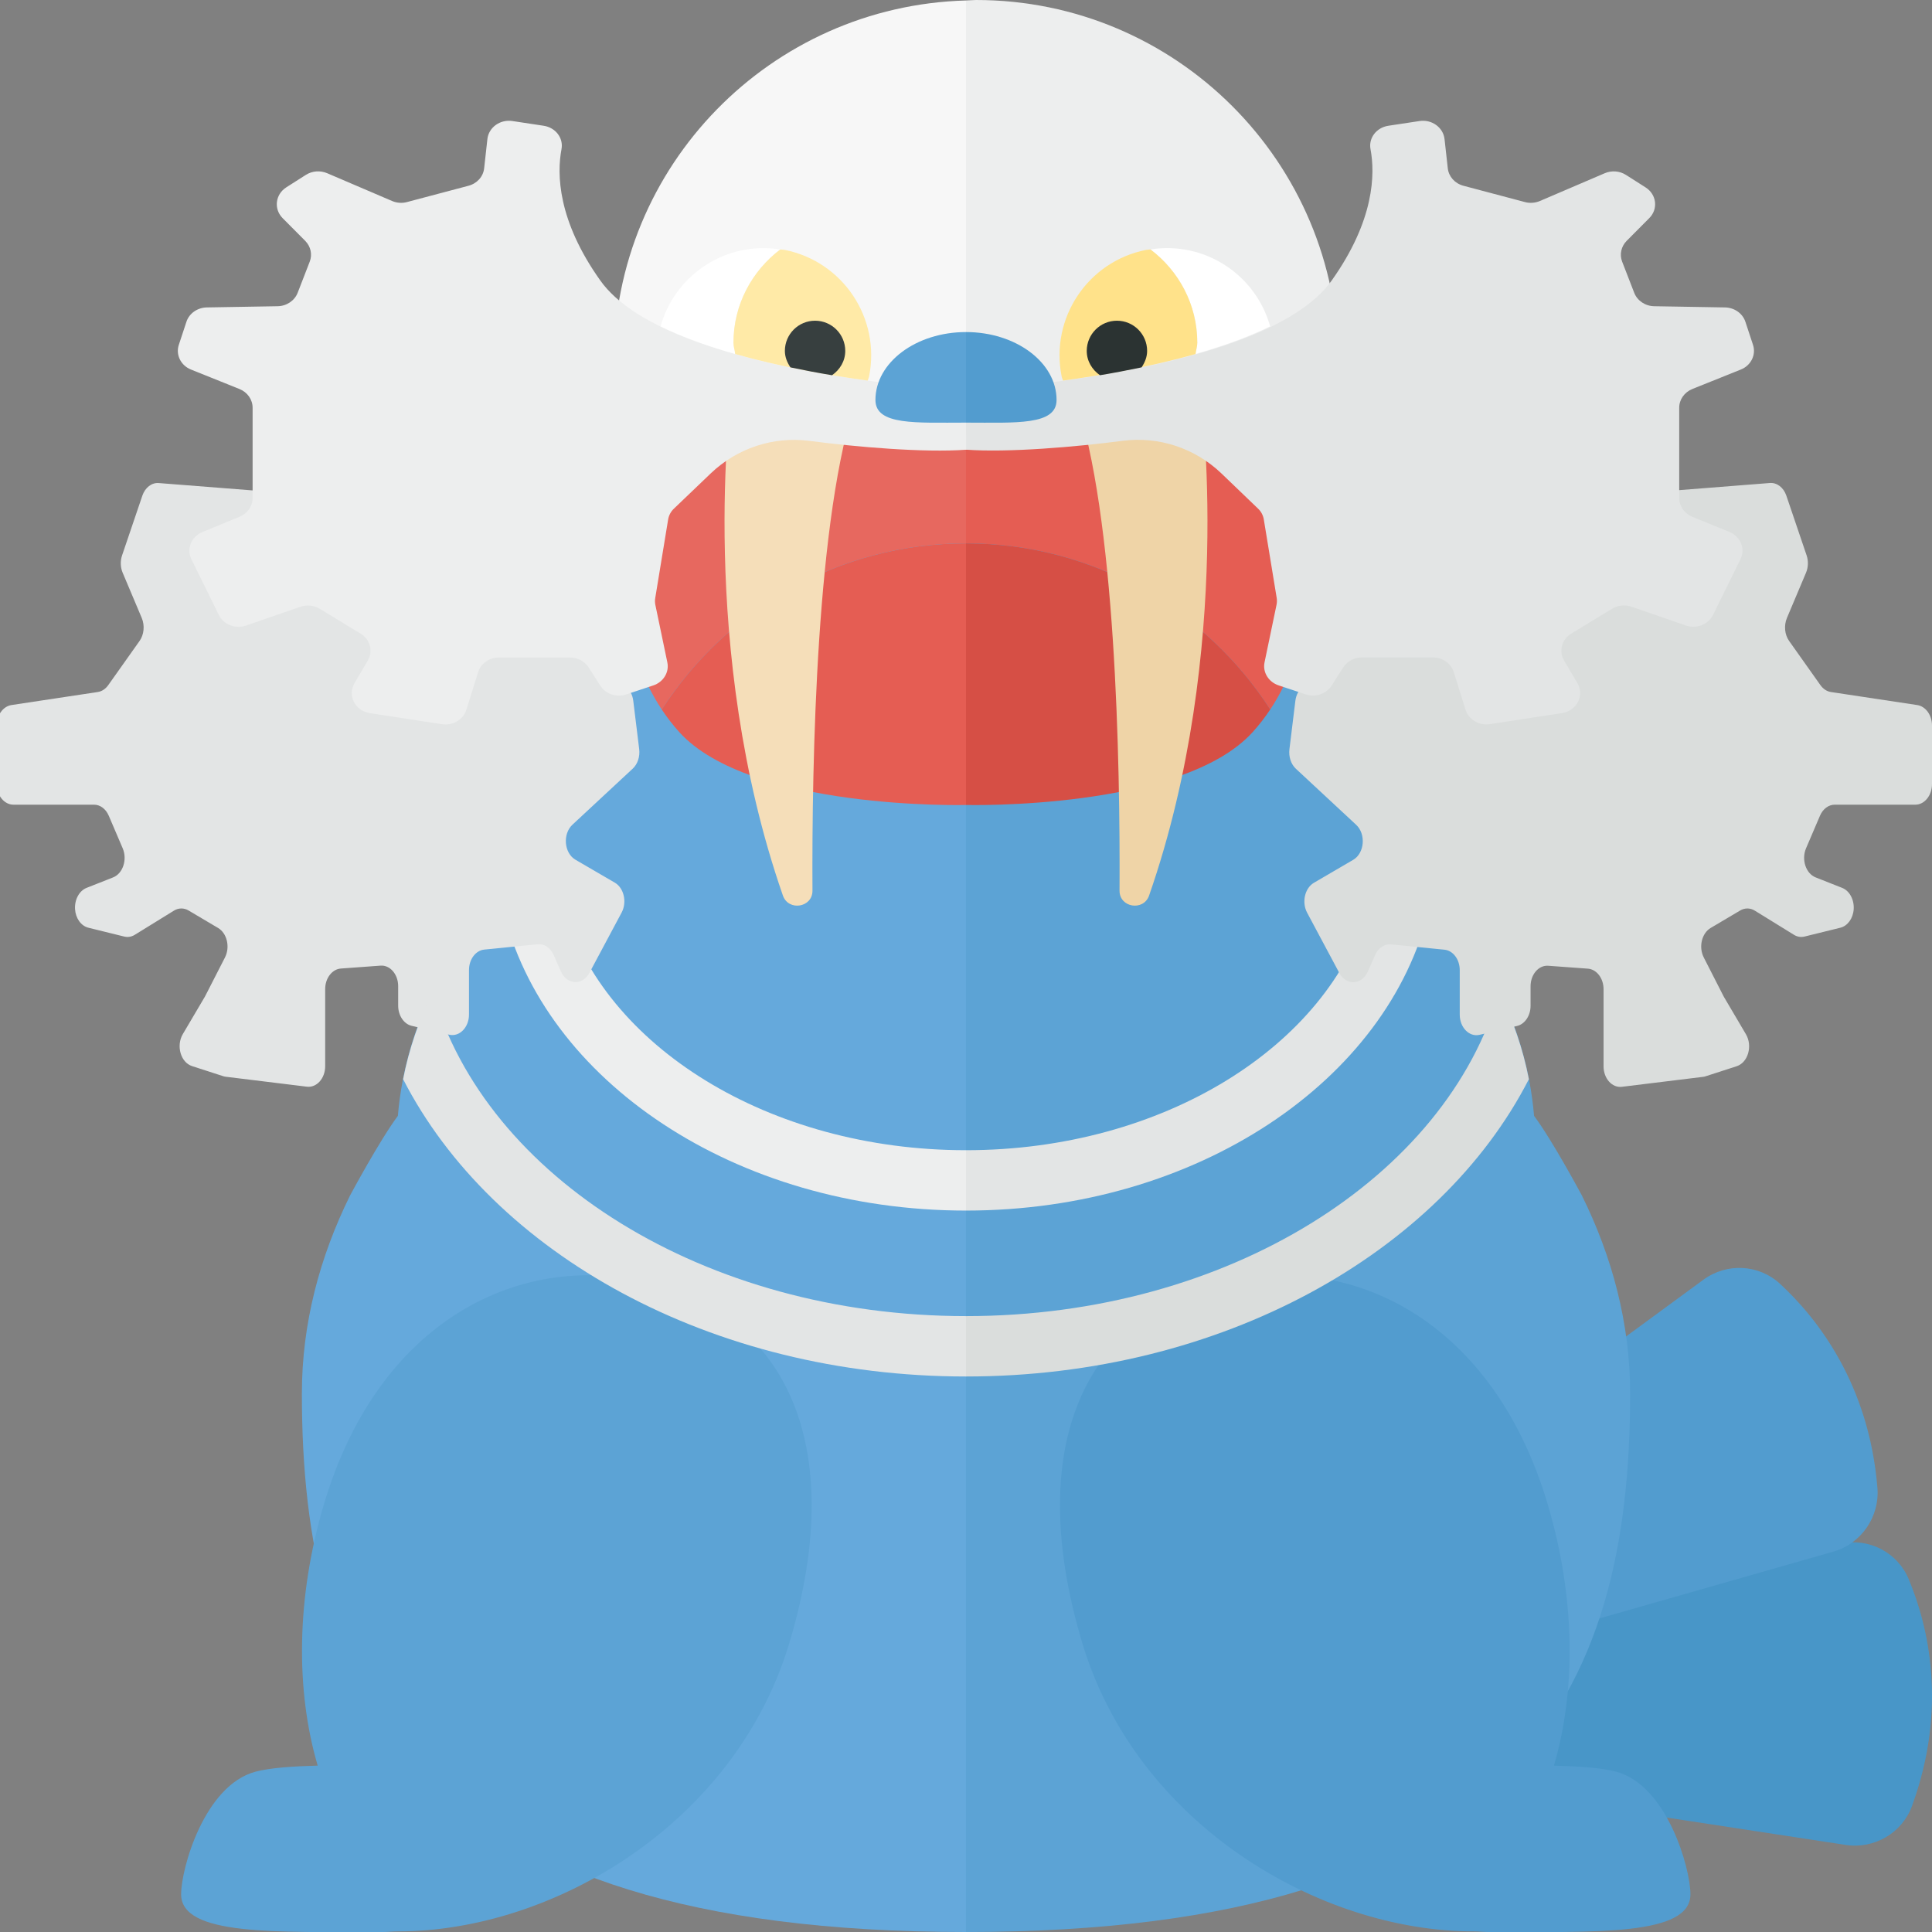 <?xml version="1.0" encoding="utf-8"?>
<!-- Generator: Adobe Illustrator 22.0.1, SVG Export Plug-In . SVG Version: 6.00 Build 0)  -->
<svg version="1.1" id="icons" xmlns="http://www.w3.org/2000/svg" xmlns:xlink="http://www.w3.org/1999/xlink" x="0px" y="0px"
	 width="32px" height="32px" viewBox="0 0 32 32" enable-background="new 0 0 32 32" xml:space="preserve">
<rect x="0" y="0" width="32" height="32" fill="#808080" stroke="none"/>
<g>
	<g>
		<path fill="#4896C8" d="M23.216,27.063l7.274-1.497c0.469-0.097,0.941,0.148,1.125,0.591c0.326,0.783,0.648,2.13,0.053,3.758
			c-0.163,0.446-0.626,0.714-1.095,0.643l-7.19-1.099c-0.391-0.06-0.709-0.344-0.813-0.725l-0.117-0.427
			C22.3,27.749,22.65,27.179,23.216,27.063z"/>
		<path fill="#529CCF" d="M22.226,25.588l5.988-4.392c0.386-0.283,0.917-0.257,1.269,0.068c0.621,0.574,1.471,1.659,1.613,3.377
			c0.04,0.479-0.266,0.926-0.727,1.058l-6.993,1.997c-0.38,0.108-0.788-0.017-1.042-0.32l-0.284-0.34
			C21.68,26.593,21.761,25.929,22.226,25.588z"/>
	</g>
	<g>
		<path fill="#F7F7F7" d="M10.167,6c0,3.257,2.597,5.903,5.833,5.992V0.008C12.764,0.097,10.167,2.743,10.167,6z"/>
		<path fill="#EDEEEE" d="M22.167,6c0-3.314-2.686-6-6-6C16.11,0,16.056,0.007,16,0.008v11.983C16.056,11.993,16.11,12,16.167,12
			C19.48,12,22.167,9.314,22.167,6z"/>
	</g>
	<g>
		<path fill="#65A9DC" d="M8.684,13.953c0,0.138,0.014,0.273,0.027,0.409c-1.221,1.134-1.989,2.561-2.121,4.12
			c-0.304,0.408-0.792,1.319-0.792,1.319C5.296,20.818,5,21.92,5,23.083C5,28.008,6.833,32,16,32V8.355
			C11.96,8.355,8.684,10.861,8.684,13.953z"/>
		<path fill="#5CA3D5" d="M27,23.083c0-1.163-0.296-2.265-0.799-3.282c0,0-0.487-0.911-0.792-1.319
			c-0.132-1.559-0.899-2.986-2.121-4.12c0.013-0.136,0.027-0.271,0.027-0.409c0-3.092-3.275-5.598-7.316-5.598V32
			C25.167,32,27,28.008,27,23.083z"/>
	</g>
	<g>
		<path fill="#E7685F" d="M16,9V7.448c-1.25,0-1.375-0.99-3.5-0.99c-1.992,0-2.842,3.329-1.539,5.294C12.029,10.098,13.885,9,16,9z"
			/>
		<path fill="#E55D53" d="M21.039,11.752c1.303-1.964,0.454-5.294-1.539-5.294c-2.125,0-2.25,0.99-3.5,0.99V9
			C18.115,9,19.971,10.098,21.039,11.752z"/>
		<path fill="#E55D53" d="M16,13.333V9c-2.115,0-3.971,1.098-5.039,2.752c0.087,0.131,0.183,0.255,0.289,0.373
			C12.425,13.424,16,13.333,16,13.333z"/>
		<path fill="#D64F45" d="M16,9v4.333c0,0,3.575,0.091,4.75-1.209c0.106-0.117,0.202-0.242,0.289-0.373C19.971,10.098,18.115,9,16,9
			z"/>
	</g>
	<path fill="#F5DEB9" d="M12.11,6.571c0,0-0.561,4.186,0.857,8.261c0.092,0.265,0.491,0.201,0.49-0.079
		c-0.011-2.131,0.062-6.239,0.739-8.181H12.11z"/>
	<path fill="#EFD4A7" d="M19.89,6.571c0,0,0.561,4.186-0.857,8.261c-0.092,0.265-0.491,0.201-0.49-0.079
		c0.011-2.131-0.062-6.239-0.739-8.181H19.89z"/>
	<path fill="#E3E5E5" d="M23.375,15.09c-0.253,0-0.481-0.038-0.712-0.071c-0.657,2.301-3.394,4.032-6.663,4.032v1
		c3.823,0,6.997-2.157,7.668-4.99C23.568,15.066,23.479,15.09,23.375,15.09z"/>
	<path fill="#EDEEEE" d="M8.625,15.09c0.253,0,0.481-0.038,0.712-0.071c0.657,2.301,3.394,4.032,6.663,4.032v1
		c-3.823,0-6.997-2.157-7.668-4.99C8.432,15.066,8.521,15.09,8.625,15.09z"/>
	<path fill="#E3E5E5" d="M5.336,8.213L2.63,8.001C2.513,7.991,2.404,8.075,2.358,8.209l-0.336,0.99
		C1.99,9.292,1.994,9.398,2.032,9.487l0.316,0.749c0.052,0.124,0.038,0.276-0.037,0.381l-0.518,0.731
		c-0.045,0.063-0.107,0.104-0.174,0.114l-1.43,0.216C0.05,11.7-0.054,11.845-0.054,12.017v0.592v0.378
		c0,0.188,0.124,0.341,0.276,0.341H0.55h1.007c0.102,0,0.196,0.07,0.244,0.182l0.231,0.54c0.08,0.187,0.004,0.419-0.16,0.483
		l-0.438,0.173c-0.122,0.048-0.201,0.195-0.191,0.353l0,0.001c0.01,0.151,0.1,0.276,0.221,0.306l0.592,0.146
		c0.06,0.015,0.123,0.005,0.177-0.029l0.648-0.4c0.076-0.047,0.166-0.048,0.243-0.002l0.488,0.289
		c0.149,0.088,0.202,0.317,0.114,0.489L3.403,16.49c-0.003,0.006-0.007,0.013-0.01,0.019l-0.365,0.619
		c-0.114,0.194-0.035,0.469,0.153,0.53l0.513,0.166c0.014,0.005,0.028,0.008,0.043,0.01l1.346,0.165
		c0.162,0.02,0.303-0.138,0.303-0.339v-1.278c0-0.18,0.114-0.329,0.26-0.34l0.657-0.048c0.158-0.012,0.292,0.144,0.292,0.34v0.323
		c0,0.163,0.094,0.304,0.224,0.334l0.621,0.147c0.17,0.04,0.328-0.121,0.328-0.334v-0.737c0-0.177,0.11-0.325,0.254-0.339
		l0.883-0.088c0.109-0.011,0.212,0.058,0.264,0.176l0.121,0.273c0.1,0.226,0.358,0.239,0.473,0.024l0.533-0.998
		c0.092-0.173,0.039-0.406-0.112-0.495L9.53,14.239c-0.187-0.11-0.214-0.426-0.048-0.58l0.998-0.928
		c0.081-0.075,0.122-0.199,0.107-0.323l-0.098-0.8c-0.012-0.102-0.061-0.191-0.133-0.243L7.888,9.578
		C7.878,9.571,7.869,9.565,7.859,9.56L5.43,8.242C5.4,8.226,5.369,8.216,5.336,8.213z"/>
	<path fill="#DADDDC" d="M26.609,8.213l2.706-0.213c0.117-0.009,0.226,0.074,0.272,0.208l0.336,0.99
		c0.032,0.093,0.028,0.199-0.01,0.289l-0.316,0.749c-0.052,0.124-0.038,0.276,0.037,0.381l0.518,0.731
		c0.045,0.063,0.107,0.104,0.174,0.114l1.43,0.216C31.896,11.7,32,11.845,32,12.017v0.592v0.378c0,0.188-0.124,0.341-0.276,0.341
		h-0.328h-1.007c-0.102,0-0.196,0.07-0.244,0.182l-0.231,0.54c-0.08,0.187-0.004,0.419,0.16,0.483l0.438,0.173
		c0.122,0.048,0.201,0.195,0.191,0.353l0,0.001c-0.01,0.151-0.1,0.276-0.221,0.306l-0.592,0.146
		c-0.06,0.015-0.123,0.005-0.177-0.029l-0.648-0.4c-0.076-0.047-0.166-0.048-0.243-0.002l-0.488,0.289
		c-0.149,0.088-0.202,0.317-0.114,0.489l0.323,0.633c0.003,0.006,0.007,0.013,0.01,0.019l0.365,0.619
		c0.114,0.194,0.035,0.469-0.153,0.53l-0.513,0.166c-0.014,0.005-0.028,0.008-0.043,0.01l-1.346,0.165
		c-0.162,0.02-0.303-0.138-0.303-0.339v-1.278c0-0.18-0.114-0.329-0.26-0.34l-0.657-0.048c-0.158-0.012-0.292,0.144-0.292,0.34
		v0.323c0,0.163-0.094,0.304-0.224,0.334l-0.621,0.147c-0.17,0.04-0.328-0.121-0.328-0.334v-0.737c0-0.177-0.11-0.325-0.254-0.339
		l-0.883-0.088c-0.109-0.011-0.212,0.058-0.264,0.176l-0.121,0.273c-0.1,0.226-0.358,0.239-0.473,0.024l-0.533-0.998
		c-0.092-0.173-0.039-0.406,0.112-0.495l0.652-0.381c0.187-0.11,0.214-0.426,0.048-0.58l-0.998-0.928
		c-0.081-0.075-0.122-0.199-0.107-0.323l0.098-0.8c0.012-0.102,0.061-0.191,0.133-0.243l2.468-1.787
		c0.009-0.007,0.019-0.013,0.029-0.018l2.429-1.318C26.545,8.226,26.577,8.216,26.609,8.213z"/>
	<path fill="#E3E5E5" d="M16,6.458c0.3,0,4.978-0.293,6.057-1.812c0.71-0.999,0.72-1.766,0.643-2.175
		c-0.035-0.185,0.098-0.358,0.295-0.388c0.172-0.026,0.368-0.056,0.515-0.078c0.204-0.032,0.394,0.105,0.416,0.298l0.054,0.485
		c0.015,0.137,0.118,0.252,0.26,0.289l1.018,0.27c0.082,0.022,0.17,0.015,0.248-0.018l1.074-0.46
		c0.114-0.049,0.248-0.038,0.351,0.028l0.325,0.207c0.183,0.116,0.212,0.358,0.061,0.509l-0.374,0.376
		c-0.092,0.093-0.121,0.226-0.075,0.345l0.2,0.516c0.051,0.131,0.183,0.22,0.332,0.222l1.172,0.02
		c0.155,0.003,0.291,0.098,0.337,0.237l0.126,0.382c0.055,0.165-0.033,0.343-0.202,0.41l-0.802,0.322
		c-0.132,0.053-0.218,0.175-0.218,0.31v1.497c0,0.134,0.085,0.256,0.216,0.309l0.616,0.252c0.185,0.076,0.268,0.279,0.183,0.451
		l-0.455,0.923c-0.079,0.16-0.275,0.236-0.451,0.175l-0.899-0.311c-0.106-0.037-0.225-0.025-0.321,0.033l-0.677,0.412
		c-0.158,0.096-0.21,0.291-0.119,0.446l0.221,0.375c0.12,0.204-0.011,0.459-0.257,0.496l-1.192,0.183
		c-0.179,0.028-0.353-0.075-0.404-0.238l-0.195-0.624c-0.045-0.144-0.186-0.243-0.345-0.243h-1.176
		c-0.126,0-0.244,0.062-0.309,0.164l-0.194,0.303c-0.088,0.138-0.267,0.198-0.428,0.145l-0.449-0.149
		c-0.168-0.056-0.268-0.219-0.233-0.383l0.198-0.95c0.008-0.038,0.009-0.078,0.003-0.116l-0.213-1.297
		c-0.011-0.07-0.045-0.134-0.096-0.182L20.23,7.841c-0.436-0.417-1.034-0.617-1.632-0.54c-0.785,0.102-1.9,0.198-2.598,0.147
		C16,7.053,16,6.458,16,6.458z"/>
	<path fill="#EDEEEE" d="M16,6.458c-0.3,0-4.978-0.293-6.057-1.812C9.233,3.648,9.223,2.88,9.3,2.471
		c0.035-0.185-0.098-0.358-0.295-0.388C8.832,2.057,8.636,2.027,8.489,2.005C8.285,1.973,8.095,2.109,8.073,2.302L8.019,2.788
		C8.004,2.925,7.901,3.04,7.759,3.077L6.74,3.347C6.658,3.369,6.572,3.362,6.494,3.329l-1.075-0.46
		C5.304,2.82,5.171,2.83,5.067,2.896L4.742,3.103C4.56,3.219,4.531,3.461,4.681,3.613l0.374,0.376
		c0.092,0.093,0.121,0.226,0.075,0.345l-0.2,0.516C4.878,4.982,4.746,5.07,4.597,5.072l-1.172,0.02
		C3.27,5.095,3.134,5.19,3.088,5.329L2.962,5.711c-0.055,0.165,0.033,0.343,0.202,0.41l0.802,0.322
		c0.132,0.053,0.218,0.175,0.218,0.31v1.497c0,0.134-0.085,0.256-0.216,0.309L3.353,8.812C3.168,8.888,3.085,9.091,3.17,9.263
		l0.455,0.923c0.079,0.16,0.275,0.236,0.451,0.175l0.899-0.311c0.106-0.037,0.225-0.025,0.321,0.033l0.677,0.412
		c0.158,0.096,0.21,0.291,0.119,0.446l-0.221,0.375c-0.12,0.204,0.011,0.459,0.257,0.496l1.192,0.183
		c0.179,0.028,0.353-0.075,0.404-0.238l0.195-0.624c0.045-0.144,0.186-0.243,0.345-0.243h1.176c0.126,0,0.244,0.062,0.309,0.164
		l0.194,0.303c0.088,0.138,0.267,0.198,0.428,0.145l0.449-0.149c0.168-0.056,0.268-0.219,0.233-0.383l-0.198-0.95
		c-0.008-0.038-0.009-0.078-0.002-0.116l0.213-1.297c0.011-0.07,0.045-0.134,0.096-0.182l0.609-0.583
		c0.436-0.417,1.034-0.617,1.632-0.54c0.785,0.102,1.9,0.198,2.598,0.147C16,7.053,16,6.458,16,6.458z"/>
	<g>
		<path fill="#FFFFFF" d="M12.148,5.677c0-0.633,0.307-1.19,0.775-1.546c-0.893-0.14-1.74,0.412-1.982,1.275
			c0.368,0.18,0.792,0.331,1.237,0.457C12.171,5.8,12.148,5.742,12.148,5.677z"/>
		<path fill="#FFEAA7" d="M12.148,5.677c0,0.065,0.023,0.123,0.029,0.187c0.738,0.209,1.523,0.348,2.195,0.44
			c0.006-0.024,0.018-0.045,0.023-0.07c0.193-0.965-0.434-1.903-1.398-2.095c-0.025-0.005-0.049-0.003-0.074-0.007
			C12.455,4.487,12.148,5.044,12.148,5.677z"/>
	</g>
	<g>
		<path fill="#FFFFFF" d="M19.831,5.677c0-0.633-0.307-1.19-0.775-1.546c0.893-0.14,1.74,0.412,1.982,1.275
			c-0.368,0.18-0.792,0.331-1.237,0.457C19.809,5.8,19.831,5.742,19.831,5.677z"/>
		<path fill="#FFE28A" d="M19.831,5.677c0,0.065-0.023,0.123-0.029,0.187c-0.738,0.209-1.523,0.348-2.195,0.44
			c-0.006-0.024-0.018-0.045-0.023-0.07c-0.193-0.965,0.434-1.903,1.398-2.095c0.025-0.005,0.049-0.003,0.074-0.007
			C19.525,4.487,19.831,5.044,19.831,5.677z"/>
	</g>
	<path fill="#2B3332" d="M18.219,6.215c0.225-0.037,0.456-0.082,0.689-0.13C18.961,6.006,19,5.915,19,5.812
		c0-0.276-0.224-0.5-0.5-0.5S18,5.536,18,5.812C18,5.982,18.09,6.125,18.219,6.215z"/>
	<path fill="#373F3F" d="M13.781,6.215C13.91,6.125,14,5.982,14,5.812c0-0.276-0.224-0.5-0.5-0.5S13,5.536,13,5.812
		c0,0.103,0.039,0.193,0.092,0.273C13.325,6.134,13.556,6.178,13.781,6.215z"/>
	<path fill="#5CA3D5" d="M16,7c-0.828,0-1.5,0.048-1.5-0.375C14.5,6.004,15.172,5.5,16,5.5V7z"/>
	<path fill="#529CCF" d="M17.5,6.625C17.5,7.048,16.828,7,16,7V5.5C16.828,5.5,17.5,6.004,17.5,6.625z"/>
	<path fill="#5CA3D5" d="M10.942,21.298c-2.129-0.636-4.624,0.427-5.574,3.607c-0.466,1.561-0.471,3.1-0.106,4.339
		c-0.406,0.011-0.789,0.036-1.031,0.101C3.385,29.571,3,30.948,3,31.375C3,32.065,4.555,32,6.344,32c0.085,0,0.165-0.01,0.248-0.01
		c2.564,0,5.587-1.781,6.484-4.783C14.026,24.027,13.071,21.933,10.942,21.298z"/>
	<path fill="#529CCF" d="M20.058,21.298c2.129-0.636,4.624,0.427,5.574,3.607c0.466,1.561,0.471,3.1,0.106,4.339
		c0.406,0.011,0.789,0.036,1.031,0.101c0.845,0.226,1.23,1.603,1.23,2.03C28,32.065,26.445,32,24.656,32
		c-0.085,0-0.165-0.01-0.248-0.01c-2.564,0-5.587-1.781-6.484-4.783C16.974,24.027,17.929,21.933,20.058,21.298z"/>
	<path fill="#DADDDC" d="M25.323,17.875c-0.097-0.501-0.265-0.984-0.489-1.446c-0.875,3.065-4.502,5.37-8.834,5.37v1
		C20.228,22.799,23.846,20.756,25.323,17.875z"/>
	<path fill="#E3E5E5" d="M6.677,17.875c0.097-0.501,0.265-0.984,0.489-1.446c0.875,3.065,4.502,5.37,8.834,5.37v1
		C11.772,22.799,8.154,20.756,6.677,17.875z"/>
</g>
</svg>
